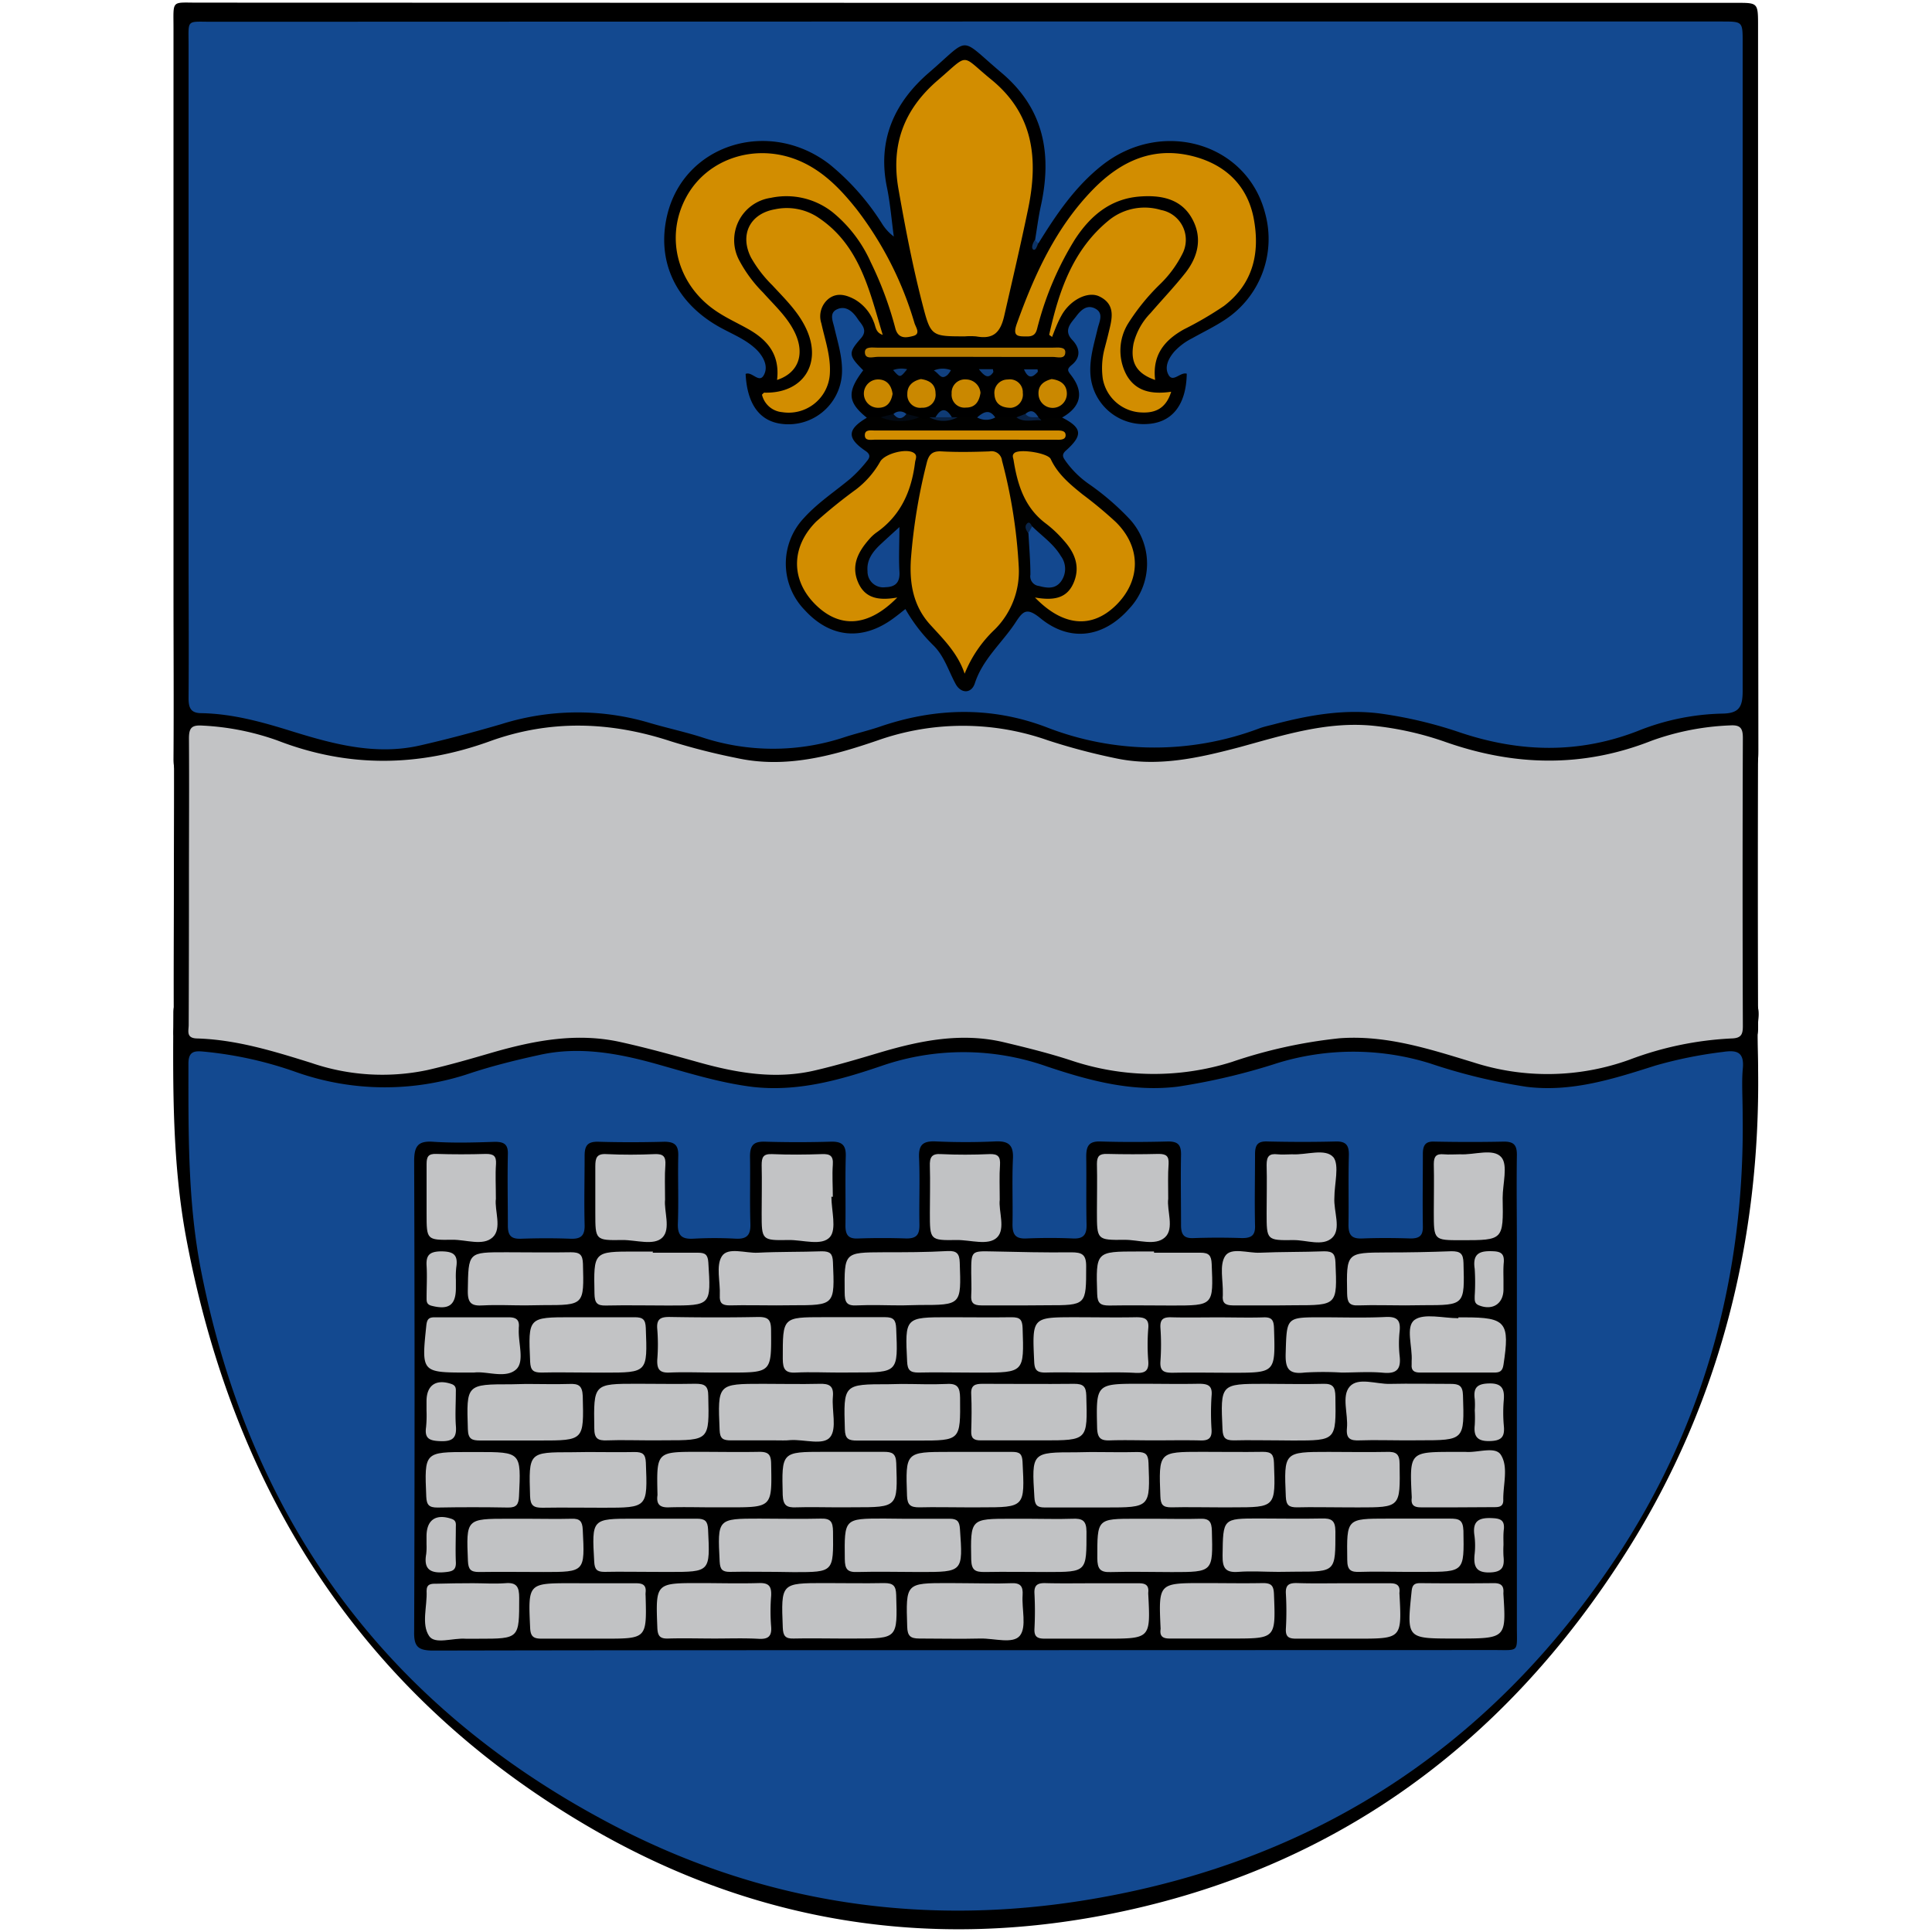 <svg id="Layer_1" data-name="Layer 1" xmlns="http://www.w3.org/2000/svg" viewBox="0 0 300 300"><defs><style>.cls-1{fill:#134990;}.cls-2{fill:#c2c3c5;}.cls-3{fill:#010100;}.cls-4{fill:#0d3466;}.cls-5{fill:#d28d00;}.cls-6{fill:#bb7e00;}.cls-7{fill:#ca8800;}.cls-8{fill:#030a14;}.cls-9{fill:#114283;}.cls-10{fill:#0f3b75;}.cls-11{fill:#11407f;}.cls-12{fill:#114182;}.cls-13{fill:#103e7b;}.cls-14{fill:#092243;}.cls-15{fill:#092143;}.cls-16{fill:#124488;}.cls-17{fill:#13488f;}.cls-18{fill:#13478e;}.cls-19{fill:#0a254a;}.cls-20{fill:#c1c2c4;}.cls-21{fill:#c2c3c4;}.cls-22{fill:#c0c1c3;}.cls-23{fill:#c0c0c2;}</style></defs><path d="M149.93.44H269.68c3.31,0,3.31,0,3.31,3.62q0,56.28.05,112.56c0,2.79-.52,3.95-3.29,4a35.1,35.1,0,0,0-13.4,3c-9.32,3.94-18.54,3.68-27.9.28a63.07,63.07,0,0,0-12.85-3.39c-5.76-.8-11.33.31-16.86,1.9-.73.21-1.49.39-2.2.67a43.18,43.18,0,0,1-33.84-.22c-8.73-3.62-17.62-3.31-26.45,0-1.77.66-3.6,1.11-5.37,1.75a33,33,0,0,1-22.77,0c-2.75-1-5.58-1.61-8.34-2.52a36.78,36.78,0,0,0-23.32.28c-4.23,1.36-8.5,2.61-12.8,3.69-7,1.76-13.63-.17-20.25-2.42C38.7,122,34,120.56,29,120.46c-1.74,0-2.07-1-2.06-2.65.06-8.56,0-17.13,0-25.7q0-43.84,0-87.7c0-4.48-.4-4,3.74-4Q90.32.43,149.93.44Z"/><path d="M273,166.08c.34,26.4-5.91,51.78-20.26,74.58-19.57,31.1-46.83,50.18-81.54,56.77-27.39,5.19-53.72,1-78.28-12.9-35-19.88-56.23-50.91-64-92.25-2.16-11.56-2.08-23.28-2-35,0-2,.93-2.15,2.38-2a57.94,57.94,0,0,1,14.63,3.44,39.82,39.82,0,0,0,27.74.12,109.2,109.2,0,0,1,10.83-3c6.14-1.44,12.14-.33,18.09,1.42,5.15,1.5,10.24,3.3,15.58,3.95,7.14.87,13.87-1.14,20.45-3.52a37.58,37.58,0,0,1,26.21.1c6.7,2.38,13.53,4.32,20.73,3.38a94.34,94.34,0,0,0,15.83-4,38.75,38.75,0,0,1,24.07.08,86.6,86.6,0,0,0,15.32,3.94c7.15.95,13.79-1.34,20.43-3.57a65.83,65.83,0,0,1,10.72-2.3c2.17-.34,3.39.06,3.12,2.84C272.81,160.47,273,162.83,273,166.08Z"/><path d="M27,136.65c0-7.56.05-15.12,0-22.68,0-1.71.45-2.16,2.15-2A41.12,41.12,0,0,1,41,114.31c11.22,4.35,22.37,4.17,33.57.12,9.57-3.47,19.1-3.15,28.68,0a101,101,0,0,0,10.34,2.63c7.8,1.74,15.22-.3,22.45-2.78a40.46,40.46,0,0,1,26.93,0,98.44,98.44,0,0,0,10.57,2.8c6.76,1.48,13.31,0,19.82-1.74,6.86-1.87,13.67-4.1,21-3.39a49,49,0,0,1,11.64,2.6c10.91,3.81,21.7,4.11,32.57-.21A41.5,41.5,0,0,1,271,111.93c1.62-.11,2,.42,2,2q-.08,22.8,0,45.61c0,1.33-.23,2-1.77,2a52.3,52.3,0,0,0-16.13,3.33,38,38,0,0,1-24.71.41c-6.89-2.08-13.78-4.35-21.17-3.81-5.89.44-11.53,2-17.1,3.76a41,41,0,0,1-25.51-.27c-3.54-1.15-7.16-2.09-10.8-2.91-6.58-1.49-13-.22-19.31,1.64-3.41,1-6.82,2-10.28,2.85-6.22,1.49-12.3.47-18.34-1.21-4.16-1.16-8.33-2.32-12.54-3.26-6.83-1.51-13.5-.28-20.09,1.6-3.5,1-7,2-10.55,2.85a34.85,34.85,0,0,1-18.33-1.15c-5.91-1.84-11.84-3.68-18.1-3.87-1.73-.05-1.28-1.23-1.28-2.14C26.94,151.77,27,144.21,27,136.65Z"/><path d="M134.25,63.15c-3-2.43-3.12-4.1-.53-7.49-2.35-2.36-2.41-2.74-.33-5.14,1.14-1.33,0-2.22-.55-3.11-.72-1.07-1.79-2.1-3.18-1.53s-.76,1.86-.52,2.91c.56,2.4,1.33,4.74,1.22,7.25a8.49,8.49,0,0,1-9.94,8.05c-3.3-.58-5.15-3.31-5.33-7.85,1-.44,2.13,1.55,2.87.2s0-2.82-1-3.92c-1.7-1.73-4-2.57-6-3.73-6.92-3.89-10-10.47-8.23-17.73,2.7-11.21,16.14-15.38,25.7-8a38.84,38.84,0,0,1,8.24,9.29,7.56,7.56,0,0,0,1.94,2.14c-.36-2.6-.57-5.24-1.1-7.81-1.53-7.47,1.19-13.42,6.68-18.15,6.66-5.75,4.62-5.74,11.44,0s8.06,13,6.24,21.22c-.38,1.74-.6,3.51-.89,5.27-.13.49-.1.81.54.53,2.82-4.56,5.8-9,10.08-12.34,9.48-7.48,22.94-3.53,25.8,7.61a15.26,15.26,0,0,1-6.42,16.89c-1.62,1.07-3.39,1.92-5.08,2.88A10,10,0,0,0,183,52.69c-.93,1.09-1.63,2.48-.92,3.72s1.86-.52,2.88-.2c-.09,5-2.4,7.86-6.51,8a8.46,8.46,0,0,1-8.72-7.56c-.26-2.59.53-5,1.1-7.51.26-1.11,1-2.46-.33-3.21s-2.33.24-3,1.21-2.12,2.18-.63,3.73c1.27,1.31,1.38,2.78-.06,4-.86.71-.66.94-.08,1.7,2.06,2.67,1.52,4.93-1.44,6.62-.78,1.17-2,1.08-3.13,1a2.85,2.85,0,0,1-.92-.38,1.69,1.69,0,0,0-1.77-.19,10.84,10.84,0,0,1-1.67.54,9.78,9.78,0,0,1-2.59-.07c-1.18-.64-2.37-1-3.59-.09a7.27,7.27,0,0,1-2.63.15,10.44,10.44,0,0,1-1.06-.29c-.8-.42-1.59-1-2.46-.15a9.66,9.66,0,0,1-1,.34,4.11,4.11,0,0,1-2.09.06,10.1,10.1,0,0,1-1.94-.59,2.67,2.67,0,0,0-2,.14,8.84,8.84,0,0,1-2.28.49A2.45,2.45,0,0,1,134.25,63.15Z"/><path d="M154.63,63.14l3.36,0c1.29.37,2.74-.62,3.95.47,1-.71,2.21-.09,3.27-.46,3.18,1.63,3.36,2.8.61,5.25-.82.72-.33,1.2,0,1.71a15.3,15.3,0,0,0,3.62,3.56,41.47,41.47,0,0,1,6.37,5.46,10.4,10.4,0,0,1,0,14.33c-4,4.54-9.33,5.31-14,1.49-2.26-1.85-2.81-1.11-4.12.84-2.12,3.14-5.06,5.68-6.32,9.46-.56,1.67-2.22,1.64-3.07.06-1.12-2.09-1.79-4.41-3.55-6.13a26,26,0,0,1-4.39-5.71c-.68.54-1.27,1-1.88,1.46-4.91,3.63-10,3.14-14.1-1.34A10.54,10.54,0,0,1,124.27,79c2.18-2.42,4.9-4.18,7.37-6.25A21.39,21.39,0,0,0,134.25,70c.44-.53.63-1-.25-1.61-3-2-2.88-3.41.25-5.25l2.25,0c2,.08,4.07.08,6.1,0a1.75,1.75,0,0,0,1.59,0c1.49,0,3,0,4.48,0h3.1A9.15,9.15,0,0,1,154.63,63.14Z"/><path d="M161.43,35.54c-.15.44-.39,1.23-.77,1s-.1-1,.23-1.52Z"/><path d="M149.76,258.35q-42,0-84.08,0c-2.44,0-3.13-.59-3.12-3.08q.15-37.2,0-74.4c0-2.47.67-3.25,3.13-3.09,3.21.21,6.45.11,9.67,0,1.55,0,2.1.49,2.07,2-.09,3.74,0,7.48-.05,11.21,0,1.53.47,2.14,2,2.09,2.63-.09,5.27-.1,7.9,0,1.64.06,2.26-.5,2.22-2.18-.1-3.65,0-7.31-.06-11,0-1.65.5-2.26,2.18-2.22,3.48.1,7,.09,10.45,0,1.67,0,2.24.58,2.21,2.23-.09,3.56.07,7.14-.07,10.7-.07,2,.64,2.54,2.51,2.42a58.48,58.48,0,0,1,6.62,0c1.75.09,2.41-.51,2.35-2.31-.11-3.57,0-7.14-.06-10.7,0-1.79.59-2.4,2.36-2.35,3.48.1,7,.1,10.45,0,1.75,0,2.42.53,2.36,2.33-.1,3.65,0,7.31-.05,11,0,1.55.52,2.12,2.06,2.06q3.83-.12,7.65,0c1.58,0,2.06-.61,2-2.11-.07-3.57.09-7.14-.07-10.7-.09-2.09.69-2.64,2.65-2.55,3.14.13,6.29.13,9.42,0,2.06-.1,2.9.5,2.8,2.69-.16,3.47,0,7-.07,10.44,0,1.64.49,2.3,2.18,2.23,2.46-.11,4.93-.11,7.39,0,1.72.08,2.2-.64,2.16-2.25-.08-3.56,0-7.13-.05-10.7,0-1.69.4-2.47,2.27-2.41,3.56.12,7.13.09,10.7,0,1.56,0,2.07.54,2,2.07-.08,3.74,0,7.48-.05,11.21,0,1.55.51,2.12,2.06,2.06,2.54-.08,5.1-.08,7.64,0,1.54,0,2.09-.5,2.06-2.06-.09-3.73,0-7.47-.06-11.21,0-1.51.44-2.12,2-2.08,3.57.08,7.14.1,10.7,0,1.73,0,2.16.64,2.12,2.25-.09,3.65,0,7.3-.06,11-.05,1.7.58,2.23,2.22,2.16,2.54-.11,5.09-.08,7.64,0,1.42,0,2-.48,1.93-1.92-.07-3.82,0-7.64,0-11.46,0-1.41.43-2,1.89-2,3.65.07,7.31.08,11,0,1.58,0,2,.58,2,2.09-.07,4.85,0,9.69,0,14.53q0,30.06,0,60.13c0,4.17.45,3.73-3.61,3.73Q191.55,258.37,149.76,258.35Z"/><path d="M149.86,50.29c-5.44,0-5.44,0-6.82-5.37C141.51,39,140.38,33,139.31,27c-1.26-7.09.92-12.7,6.22-17.26,5.08-4.38,3.53-4.13,8.46-.13,6.75,5.49,7.48,12.63,5.84,20.54-1.17,5.65-2.48,11.26-3.77,16.88-.62,2.7-1.75,3.75-4.42,3.28A9.61,9.61,0,0,0,149.86,50.29Z"/><path d="M180,57.21c-3-1-4-2.83-3.41-5.79a10.59,10.59,0,0,1,2.69-4.82c1.83-2.12,3.78-4.15,5.5-6.34,2.1-2.68,2.75-5.71,1-8.78s-5-3.57-8.24-3.31c-4.61.36-7.78,3.08-10.23,6.76a50,50,0,0,0-5.82,13.47c-.25.82-.23,1.87-1.61,1.92-1.58,0-2.54.08-1.77-2.07,2.8-7.81,6.19-15.24,12.08-21.27,4.44-4.54,9.66-6.9,16.07-5.16,5,1.36,8.35,4.65,9.34,9.74,1,5.38,0,10.29-4.68,13.89a54.64,54.64,0,0,1-6.36,3.71C181.48,50.88,179.47,53.2,180,57.21Z"/><path d="M120.08,57.22c.5-4.14-1.65-6.46-4.74-8.19-1.48-.83-3-1.56-4.46-2.46-6.5-4-8.69-11.88-5.17-18.37,3.37-6.24,11.27-8.7,18.13-5.63,3.68,1.64,6.37,4.45,8.82,7.54a54.57,54.57,0,0,1,9.14,18c.22.69,1,1.72-.21,2-1,.26-2.34.56-2.81-1.2a55,55,0,0,0-3.91-10.47,21.24,21.24,0,0,0-5.94-7.85,11.75,11.75,0,0,0-9.83-2.32,6.77,6.77,0,0,0-5,9.92,21.37,21.37,0,0,0,3.79,5.08c1.82,2,3.85,3.87,5,6.37C124.51,53.08,123.46,56.08,120.08,57.22Z"/><path d="M182.49,59.06c-.88,2.89-2.81,3.46-5.06,3.26A6.5,6.5,0,0,1,171.69,57a12.25,12.25,0,0,1,.23-4.55c.23-.9.48-1.8.69-2.71.53-2.17,1.21-4.46-1.44-5.76-1.85-.92-4.71.58-6,3.07-.57,1.05-1,2.19-1.46,3.35-.34-.26-.46-.32-.45-.35,1.52-6.94,3.76-13.56,9.55-18.21A9,9,0,0,1,181,30.29a4.81,4.81,0,0,1,3.38,6.93,18.18,18.18,0,0,1-3.61,4.89,33.48,33.48,0,0,0-5,6.1,8.09,8.09,0,0,0-.25,8.25C176.93,59,179.43,59.51,182.49,59.06Z"/><path d="M136.82,50.06c-1.16-.39-1.1-1.32-1.42-2.06a7,7,0,0,0-3.08-3.6c-1.33-.7-2.76-1.1-4.08-.09a3.56,3.56,0,0,0-1.17,3.9c.61,2.72,1.57,5.38,1.33,8.24a6.52,6.52,0,0,1-7.51,5.8,3.6,3.6,0,0,1-3.2-2.77c.16-.14.27-.32.38-.32,6.15.17,9.25-4.6,6.59-10.22-1.26-2.64-3.36-4.67-5.31-6.78a19.66,19.66,0,0,1-3.4-4.42c-1.82-3.6-.18-6.94,3.79-7.63a9,9,0,0,1,6.63,1.15C133.18,35.7,134.72,43.07,136.82,50.06Z"/><path d="M150,53.54c-4.66,0-9.31,0-14,0-.73,0-2,.48-2-.75,0-.92,1.18-.71,1.89-.72h27.94c.73,0,1.92-.18,1.91.71,0,1.23-1.3.75-2,.76C159.15,53.56,154.58,53.54,150,53.54Z"/><path d="M163.55,57.05c1.43.18,2.38.88,2.42,2.25a2.25,2.25,0,0,1-4.49.15C161.4,58,162.37,57.38,163.55,57.05Z"/><path d="M152.29,59.27c-.21,1.44-.88,2.34-2.31,2.33a2.05,2.05,0,0,1-2.25-2.22A2.1,2.1,0,0,1,150,57.12,2.3,2.3,0,0,1,152.29,59.27Z"/><path d="M138.38,59.4c-.23,1.29-.85,2.23-2.31,2.2a2.24,2.24,0,0,1,0-4.48C137.46,57.12,138.19,58,138.38,59.4Z"/><path d="M157.18,61.62c-1.72,0-2.55-.79-2.64-2.13a2.11,2.11,0,0,1,2.13-2.37A2.06,2.06,0,0,1,159,59.26,2.13,2.13,0,0,1,157.18,61.62Z"/><path d="M142.89,57.06c1.35.19,2.3.8,2.32,2.24a2,2,0,0,1-2.15,2.3,2.08,2.08,0,0,1-2.32-2.16C140.68,58.07,141.62,57.34,142.89,57.06Z"/><path d="M142.6,63.1a7.87,7.87,0,0,1-6.1,0l2-.51a4.45,4.45,0,0,0,2,0Z"/><path d="M154.63,63.14a2.94,2.94,0,0,1-2.86,0C152.73,62.24,153.7,61.72,154.63,63.14Z"/><path d="M138.46,55.63a4.05,4.05,0,0,1,2.22-.14C139.56,56.88,139.56,56.88,138.46,55.63Z"/><path d="M144.91,55.69a3.75,3.75,0,0,1,2.72,0,3.61,3.61,0,0,1-.55.76C146,57.28,145.78,56.13,144.91,55.69Z"/><path d="M159.12,55.51h2.16c0,.18.09.37,0,.44C160.59,56.77,159.88,57.12,159.12,55.51Z"/><path d="M152.08,55.49h2.22c0,.21.12.39.06.48C153.57,57.09,152.92,56.64,152.08,55.49Z"/><path d="M145.18,63.1q1.27-2.22,2.57,0A2.93,2.93,0,0,1,145.18,63.1Z"/><path d="M145.18,63.1h2.57l.92,0a4.66,4.66,0,0,1-4.48,0Z"/><path d="M161.94,63.59c-1.32-.14-2.73.43-4-.47l1.42-.55c.65.34,1.5-.13,2.07.53Z"/><path d="M140.55,62.59c-.68.87-1.35.86-2,0A1.47,1.47,0,0,1,140.55,62.59Z"/><path d="M161.47,63.1c-.72-.06-1.52.2-2.07-.53C160.34,61.76,161,62.23,161.47,63.1Z"/><path d="M149.79,103.71c-1.1-3.24-3.35-5.45-5.45-7.75-2.72-3-3.31-6.61-3.08-10.44a90.14,90.14,0,0,1,2.49-15c.31-1.31.79-2,2.35-1.95,2.54.15,5.09.09,7.64,0a1.66,1.66,0,0,1,2,1.46,82.86,82.86,0,0,1,2.66,16.79,13,13,0,0,1-3.79,9.92A19.74,19.74,0,0,0,149.79,103.71Z"/><path d="M160.92,91.64c2.8.48,5,.26,6.16-2.32s.18-4.79-1.57-6.72A19,19,0,0,0,162.75,80c-3.41-2.52-4.54-6.16-5.17-10.07-.07-.39-.3-.79.13-1.15.83-.7,5.29,0,5.74.95,1.12,2.4,3.05,4,5.05,5.61a64.93,64.93,0,0,1,5.26,4.38c4.06,4,4,9.35,0,13.22C169.89,96.58,165.38,96.25,160.92,91.64Z"/><path d="M139.12,91.64c-4.53,4.62-9,4.93-12.84,1.24-4-3.88-4.07-9.22,0-13.22,1.93-1.88,4.14-3.48,6.26-5.17a14.38,14.38,0,0,0,3.81-4.37c.68-1.25,4-2.16,5.26-1.46.75.42.35,1,.28,1.55-.56,4.54-2.26,8.45-6.16,11.14a6.88,6.88,0,0,0-1.1,1.06c-1.8,2-2.93,4.21-1.71,6.93C134.1,91.89,136.33,92.14,139.12,91.64Z"/><path d="M149.87,66.65c-4.76,0-9.51,0-14.27,0-.62,0-1.61.25-1.61-.7s1-.74,1.61-.74q14.27,0,28.53,0c.68,0,1.64-.09,1.64.74s-1,.72-1.64.72Z"/><path d="M160.48,80.38c1.54,1.53,3.4,2.78,4.54,4.69a3.39,3.39,0,0,1,0,4c-.91,1.19-2.16,1-3.45.68A1.53,1.53,0,0,1,160.18,88c0-2.18-.19-4.36-.31-6.54C159.64,80.88,159.56,80.35,160.48,80.38Z"/><path d="M139.45,80.49c0,2.6-.12,4.79,0,7,.13,1.75-.57,2.52-2.21,2.57a2.49,2.49,0,0,1-2.84-2.53c-.17-1.78.8-3,2-4.19C137.37,82.38,138.35,81.5,139.45,80.49Z"/><path d="M160.48,80.38l-.61,1.1c-.32-.47-.66-1-.25-1.5S160.27,80,160.48,80.38Z"/><path d="M219.5,225.12c-2.37,0-4.74-.08-7.1,0-1.48.07-2.21-.25-2-1.92.23-2.25-.89-5.14.45-6.61s4.16-.37,6.33-.41c3.21-.07,6.43,0,9.64,0,1.34,0,1.91.27,2,1.79.22,7.16.27,7.16-7,7.16Z"/><path d="M159.94,225.12c-2.54,0-5.08,0-7.62,0-1.08,0-1.53-.34-1.49-1.46.06-1.94.09-3.9,0-5.84-.08-1.45.62-1.67,1.83-1.66,4.83,0,9.66.06,14.49,0,1.41,0,1.86.42,1.9,1.88.21,7.08.25,7.08-6.81,7.08Z"/><path d="M139.81,216.19c2.37,0,4.75.11,7.12,0,1.75-.1,2.11.58,2.12,2.19.06,6.78.11,6.78-6.63,6.78-3.22,0-6.45-.05-9.67,0-1.35,0-1.9-.23-1.95-1.77-.2-7.18-.26-7.18,7-7.18Z"/><path d="M149.75,235.73c-2.38,0-4.76-.06-7.13,0-1.38.05-1.9-.35-2-1.84-.24-6.95-.29-6.95,6.74-6.95,3.31,0,6.62,0,9.92,0,1.19,0,1.57.33,1.63,1.57.37,7.22.41,7.22-6.67,7.22Z"/><path d="M90.17,227c2.45,0,4.9,0,7.35,0,1.26,0,1.73.31,1.78,1.69.28,7.1.32,7.1-6.76,7.1-3.21,0-6.42,0-9.63,0-1.38,0-1.89-.33-1.94-1.83-.21-7-.26-7,6.66-7Z"/><path d="M179.74,225.12c-2.29,0-4.58-.07-6.87,0-1.45.07-2.07-.25-2.11-1.91-.16-7-.22-7,6.9-7,3.05,0,6.11.05,9.15,0,1.46,0,2.22.27,2.09,2a43.09,43.09,0,0,0,0,5.33c.08,1.38-.5,1.74-1.78,1.7C184.65,225.07,182.19,225.12,179.74,225.12Z"/><path d="M209.56,235.73c-2.37,0-4.75-.06-7.13,0-1.29,0-1.73-.33-1.79-1.69-.3-7.1-.34-7.1,6.81-7.1,3.06,0,6.12.07,9.17,0,1.49,0,2,.31,2.07,1.95.1,6.85.16,6.85-6.58,6.85Z"/><path d="M189.88,235.73c-2.46,0-4.92-.07-7.38,0-1.35.05-1.68-.45-1.72-1.75-.27-7-.3-7,6.58-7,3.22,0,6.45.06,9.67,0,1.34,0,1.69.42,1.74,1.74.25,7,.29,7-6.6,7Z"/><path d="M169.79,227c2.46,0,4.91.06,7.36,0,1.32,0,1.7.4,1.75,1.72.27,7.07.31,7.07-6.8,7.07-3.22,0-6.43,0-9.64,0-1.22,0-1.56-.41-1.63-1.61-.44-7.18-.47-7.18,6.68-7.18Z"/><path d="M80.35,216.19c2.28,0,4.57.07,6.85,0,1.45,0,2.07.27,2.11,1.93.18,7,.24,7-6.84,7-3.13,0-6.27-.05-9.39,0-1.34,0-1.91-.23-2-1.77-.23-7.18-.28-7.18,6.95-7.18Z"/><path d="M100,225.12c-2.29,0-4.57-.08-6.85,0-1.47.06-2-.27-2.07-1.92-.09-7-.16-7,6.84-7,3,0,6.09.06,9.13,0,1.48,0,2,.32,2.09,1.94.15,7,.21,7-6.86,7Z"/><path d="M119.91,225.12c-2.37,0-4.75-.06-7.12,0-1.26,0-1.74-.26-1.8-1.66-.3-7.29-.35-7.29,6.86-7.29,3,0,5.94.07,8.9,0,1.58,0,2.35.28,2.18,2.08-.2,2.17.66,5-.43,6.39s-4.12.34-6.3.48C121.44,225.16,120.68,225.12,119.91,225.12Z"/><path d="M110.13,235.73c-2.38,0-4.76-.08-7.13,0-1.48.07-2-.49-1.84-1.9a1,1,0,0,0,0-.25C101,227,101,227,107.65,227c3.23,0,6.45.07,9.67,0,1.47-.05,1.82.48,1.85,1.89.14,6.9.18,6.9-6.75,6.9Z"/><path d="M129.7,235.73c-2.21,0-4.41-.07-6.62,0-1.46.07-2.06-.29-2.1-1.94-.17-6.85-.23-6.85,6.58-6.85,3.14,0,6.28,0,9.41,0,1.33,0,1.93.25,2,1.8.24,7,.29,7-6.7,7Z"/><path d="M199.52,225.12c-2.37,0-4.74-.06-7.11,0-1.33.05-1.71-.41-1.77-1.73-.33-7.22-.36-7.22,6.71-7.22,3.05,0,6.1.08,9.15,0,1.6-.06,2,.5,2,2,.1,6.94.14,6.94-6.68,6.94Z"/><path d="M90.4,247.74c2.46,0,4.93,0,7.39,0,1.08,0,1.6.34,1.47,1.46a4.34,4.34,0,0,0,0,.51c.18,6.8.18,6.8-6.55,6.8-3.31,0-6.62,0-9.93,0-1.28,0-1.74-.35-1.8-1.72-.32-7.06-.37-7.06,6.62-7.06Z"/><path d="M219.55,245.94c-2.37,0-4.75-.07-7.13,0-1.46.06-2.06-.24-2.08-1.92-.08-6.52-.15-6.52,6.36-6.52,3.31,0,6.62.06,9.93,0,1.43,0,2.08.21,2.11,1.9.11,6.53.18,6.53-6.39,6.53Z"/><path d="M90.16,214.38c-2.46,0-4.93-.06-7.39,0-1.29,0-1.73-.34-1.79-1.71-.31-7.05-.35-7.05,6.62-7.05,3.31,0,6.63.05,9.94,0,1.29,0,1.71.34,1.76,1.7.26,7.06.3,7.06-6.59,7.06Z"/><path d="M150,247.74c2.37,0,4.75.09,7.12,0,1.49-.07,1.92.48,1.83,1.89-.14,2.19.67,5-.42,6.4s-4.1.42-6.27.48c-3.22.08-6.45,0-9.67,0-1.42,0-1.87-.42-1.91-1.87-.22-6.91-.27-6.91,6.52-6.91Z"/><path d="M150.11,214.38c-2.55,0-5.09-.06-7.63,0-1.3,0-1.74-.36-1.8-1.72-.34-7-.38-7,6.63-7,3.31,0,6.62.05,9.93,0,1.32,0,1.68.39,1.72,1.71.24,7.06.28,7.06-6.81,7.06Z"/><path d="M140,237.53c2.46,0,4.92.05,7.37,0,1.23,0,1.56.44,1.64,1.61.48,6.82.51,6.82-6.34,6.82-3.3,0-6.61-.08-9.91,0-1.6.05-2-.49-2-2-.07-6.43-.13-6.43,6.17-6.43Z"/><path d="M159.7,237.53c2.37,0,4.75.08,7.11,0,1.56-.07,2.23.27,2.24,2.05,0,6.39.13,6.39-6.25,6.39-3.31,0-6.61-.06-9.91,0-1.45,0-2.07-.26-2.09-1.93-.11-6.51-.18-6.51,6.37-6.51Z"/><path d="M179.93,237.53c2.37,0,4.75.08,7.11,0,1.48-.06,1.83.51,1.86,1.91.18,6.53.23,6.53-6.35,6.53-3.22,0-6.44-.09-9.65,0-1.72.07-2.12-.55-2.13-2.18,0-6.27-.1-6.27,6.11-6.27Z"/><path d="M179.78,195.4c2.46,0,4.91,0,7.37,0,1.33,0,1.7.46,1.75,1.77.29,6.6.32,6.6-6.28,6.6-3.31,0-6.62-.06-9.92,0-1.4,0-1.89-.34-1.93-1.82-.2-6.73-.25-6.73,6.46-6.73h2.55Z"/><path d="M189.94,205.64c2.38,0,4.76.07,7.13,0,1.38-.06,1.65.47,1.69,1.76.22,7,.26,7-6.62,7-3.14,0-6.28-.06-9.42,0-1.35,0-2.05-.22-1.94-1.78a38.07,38.07,0,0,0,0-5.34c-.09-1.42.53-1.7,1.78-1.66C185,205.69,187.48,205.64,189.94,205.64Z"/><path d="M209.81,247.74c2.45,0,4.91,0,7.36,0,1.08,0,1.58.36,1.47,1.46a1,1,0,0,0,0,.25c.38,7.06.38,7.06-6.73,7.06-3.22,0-6.43,0-9.64,0-1.18,0-1.68-.29-1.61-1.56a51.93,51.93,0,0,0,0-5.58c-.08-1.42.55-1.7,1.8-1.66C204.91,247.8,207.36,247.74,209.81,247.74Z"/><path d="M80.39,237.53c2.37,0,4.75.06,7.13,0,1.31,0,1.72.4,1.78,1.73.33,6.7.37,6.7-6.23,6.7-3.39,0-6.79-.05-10.18,0-1.34,0-1.7-.42-1.76-1.73-.28-6.7-.32-6.7,6.45-6.7Z"/><path d="M100.14,245.94c-2.46,0-4.92-.05-7.38,0-1.21,0-1.56-.38-1.63-1.6-.39-6.83-.42-6.83,6.31-6.83,3.31,0,6.63.05,9.93,0,1.32,0,1.72.39,1.79,1.72.32,6.71.36,6.71-6.22,6.71Z"/><path d="M209.46,214.38a47.54,47.54,0,0,0-5.85,0c-2.6.33-3.06-.73-3-3.09.17-5.69.05-5.69,5.65-5.69,3.4,0,6.8.11,10.19,0,1.86-.08,2.38.56,2.2,2.3a16.83,16.83,0,0,0,0,3.82c.24,2-.37,2.91-2.58,2.71S211.67,214.38,209.46,214.38Z"/><path d="M120,245.94c-2.45,0-4.91-.05-7.37,0-1.23,0-1.53-.43-1.59-1.62-.36-6.81-.39-6.81,6.29-6.81,3.22,0,6.45.09,9.66,0,1.6-.06,2,.49,2,2,.08,6.43.13,6.43-6.18,6.43Z"/><path d="M110.24,256.5c-2.46,0-4.92-.07-7.38,0-1.35.05-1.68-.44-1.73-1.75-.26-7-.3-7,6.65-7,3.13,0,6.28.09,9.41,0,1.61-.06,2.08.51,2,2a30,30,0,0,0,0,4.83c.15,1.66-.56,2-2,1.95C114.83,256.42,112.53,256.5,110.24,256.5Z"/><path d="M110.24,214.38c-2.37,0-4.75-.1-7.12,0-1.62.09-2.08-.53-2-2a30,30,0,0,0,0-4.83c-.15-1.68.6-1.95,2.06-1.93,4.67.08,9.34.09,14,0,1.59,0,2,.49,2,2,.07,6.76.12,6.76-6.64,6.76Z"/><path d="M170,247.74c2.45,0,4.91,0,7.36,0,1.09,0,1.59.36,1.47,1.46a2.09,2.09,0,0,0,0,.25c.37,7.06.37,7.06-6.74,7.06-3.22,0-6.44,0-9.65,0-1.17,0-1.69-.3-1.63-1.56a54.86,54.86,0,0,0,0-5.59c-.08-1.43.59-1.68,1.83-1.65C165.12,247.79,167.57,247.74,170,247.74Z"/><path d="M189.64,256.5c-2.47,0-4.93,0-7.39,0-1.09,0-1.58-.35-1.44-1.45a2.25,2.25,0,0,0,0-.26c-.32-7.06-.32-7.06,6.8-7.06,3.14,0,6.28.06,9.42,0,1.35,0,1.68.44,1.73,1.74.28,7,.32,7-6.58,7Z"/><path d="M169.71,214.38c-2.37,0-4.74-.06-7.1,0-1.31,0-1.72-.36-1.78-1.7-.32-7.06-.36-7.06,6.52-7.06,3.22,0,6.44.06,9.65,0,1.39,0,2,.31,1.89,1.81a33,33,0,0,0,0,5.07c.15,1.69-.61,2-2.07,1.91C174.46,214.3,172.08,214.38,169.71,214.38Z"/><path d="M130,214.38c-2.29,0-4.59-.11-6.87,0-1.75.12-2.1-.56-2.12-2.18,0-6.59-.1-6.59,6.54-6.59,3.22,0,6.45.05,9.67,0,1.33,0,1.7.45,1.75,1.76.3,7,.34,7-6.68,7Z"/><path d="M128.68,186.54c0,2.19.86,5.13-.22,6.38-1.28,1.48-4.3.43-6.56.47-4.25.08-4.25,0-4.25-4.21,0-2.54,0-5.09,0-7.63,0-1.26.23-1.82,1.65-1.76,2.62.11,5.25.09,7.88,0,1.28,0,1.84.26,1.74,1.67-.12,1.68,0,3.38,0,5.08Z"/><path d="M130.12,256.5c-2.47,0-4.93-.07-7.39,0-1.33.05-1.69-.42-1.74-1.74-.28-7-.32-7,6.64-7,3.14,0,6.28.06,9.42,0,1.44,0,1.85.44,1.89,1.88.21,6.9.26,6.9-6.53,6.9Z"/><path d="M155.34,187c-.21,1.78,1,4.61-.43,6s-4.19.37-6.38.41c-4.25.06-4.25,0-4.25-4.31,0-2.46.07-4.92,0-7.38,0-1.37.26-2,1.8-1.92,2.54.12,5.09.11,7.63,0,1.39-.06,1.75.44,1.68,1.74C155.27,183.22,155.34,184.93,155.34,187Z"/><path d="M182,186.85c-.25,1.84,1,4.73-.52,6.17s-4.2.35-6.39.38c-4.37,0-4.37,0-4.37-4.4,0-2.54,0-5.08,0-7.62,0-1.24.41-1.61,1.61-1.58q4.06.1,8.13,0c1.2,0,1.66.33,1.59,1.56C182,183.05,182,184.75,182,186.85Z"/><path d="M199.46,245.94c-2.11,0-4.25-.15-6.34,0s-2.51-.68-2.49-2.59c.08-5.86,0-5.86,5.77-5.86,3.3,0,6.6.07,9.9,0,1.57-.05,2.19.3,2.2,2.06,0,6.38.1,6.38-6.24,6.38Z"/><path d="M102.34,187c-.19,1.79,1,4.62-.41,6s-4.19.38-6.37.42c-4.26.06-4.26,0-4.26-4.29,0-2.46,0-4.92,0-7.38,0-1.34.22-2,1.78-1.94,2.54.12,5.09.11,7.63,0,1.38-.06,1.77.41,1.69,1.73C102.26,183.21,102.34,184.91,102.34,187Z"/><path d="M219.54,203.74c-2.46,0-4.92-.08-7.37,0-1.49.07-1.79-.49-1.81-1.88-.12-6.5-.16-6.48,6.31-6.51,3.39,0,6.77-.06,10.16-.19,1.41-.06,1.86.37,1.9,1.84.18,6.71.23,6.7-6.39,6.7Z"/><path d="M159.79,203.74c-2.46,0-4.92-.05-7.38,0-1.22,0-1.66-.41-1.58-1.62s0-2.37,0-3.56c0-3.47,0-3.45,3.38-3.37,4.15.09,8.31.19,12.46.15,1.66,0,2.38.3,2.37,2.2,0,6.17.06,6.17-6.2,6.17Z"/><path d="M139.85,203.74c-2.37,0-4.74-.11-7.1,0-1.65.11-1.92-.53-1.94-2-.05-6.36-.1-6.34,6.19-6.37,3.38,0,6.76,0,10.14-.19,1.44-.06,1.86.42,1.91,1.85.22,6.7.27,6.69-6.41,6.69Z"/><path d="M119.93,203.74c-2.45,0-4.9-.05-7.35,0-1.23,0-1.63-.4-1.57-1.6.1-2.1-.64-4.68.33-6.19s3.73-.46,5.7-.56c3.37-.17,6.76-.1,10.13-.22,1.32,0,1.71.38,1.76,1.71.29,6.84.33,6.83-6.46,6.83Z"/><path d="M100.38,195.4c2.37,0,4.74,0,7.11,0,1.14,0,1.59.28,1.67,1.54.42,6.83.46,6.82-6.28,6.82-3.3,0-6.61-.07-9.91,0-1.47,0-1.82-.46-1.84-1.87-.14-6.69-.18-6.69,6.46-6.69h2.79Z"/><path d="M199.64,203.74c-2.46,0-4.92-.05-7.38,0-1.23,0-1.73-.42-1.58-1.62,0-.08,0-.17,0-.25.06-2-.58-4.5.37-6s3.61-.44,5.52-.53c3.38-.16,6.78-.09,10.17-.22,1.34,0,1.69.44,1.74,1.74.29,6.81.33,6.81-6.55,6.81Z"/><path d="M80.18,203.74c-2.2,0-4.42-.11-6.61,0-1.8.12-2.49-.27-2.46-2.3.09-6.18,0-6.16,6.11-6.09,3.39.05,6.79.07,10.18,0,1.4,0,1.87.35,1.91,1.83.18,6.54.23,6.53-6.33,6.53Z"/><path d="M75.52,186.85c-.25,1.84,1,4.72-.51,6.16s-4.2.36-6.38.39c-4.06.06-4.06,0-4.06-4.16,0-2.62.06-5.24,0-7.86,0-1.19.31-1.63,1.55-1.59,2.62.09,5.25.09,7.86,0,1.22,0,1.65.36,1.58,1.57C75.46,183.06,75.52,184.75,75.52,186.85Z"/><path d="M235,186.71c.13,6.7.13,6.7-6.56,6.7-4.34,0-4.34,0-4.34-4.43,0-2.54.06-5.09,0-7.63,0-1.24.4-1.66,1.6-1.54.84.07,1.7,0,2.54,0,2.26.13,5.29-1,6.57.48C235.85,181.55,235,184.51,235,186.71Z"/><path d="M208.33,186.7c-.13,2.16,1.13,4.94-.36,6.34-1.34,1.26-4.05.33-6.16.36-4.26,0-4.26,0-4.26-4.27,0-2.55.08-5.09,0-7.64-.06-1.36.4-1.84,1.72-1.69.76.09,1.53,0,2.29,0,2.26.14,5.28-1,6.57.48C209.19,181.55,208.33,184.5,208.33,186.7Z"/><path d="M72.08,227h.5c7,0,7,0,6.64,7-.06,1.28-.39,1.81-1.75,1.78-3.72-.07-7.45-.07-11.17,0-1.3,0-1.71-.37-1.77-1.71-.3-7.08-.34-7.08,6.78-7.08Z"/><path d="M227.89,235.73c-1.95,0-3.91,0-5.85,0-1.1,0-1.59-.36-1.46-1.46a1,1,0,0,0,0-.25c-.34-7.07-.34-7.07,6.77-7.07.59,0,1.19,0,1.78,0,1.91.16,4.66-.92,5.56.46,1.26,1.94.33,4.76.39,7.2,0,1.11-.81,1.1-1.6,1.1Z"/><path d="M72.1,214.38h-.91c-7.45,0-7.43,0-6.65-7.46.11-1,.42-1.3,1.37-1.29,3.89,0,7.79,0,11.68,0,1.21,0,1.73.43,1.6,1.63,0,.08,0,.16,0,.25-.12,2.18.95,5.11-.41,6.36C77.1,215.41,74.1,214.12,72.1,214.38Z"/><path d="M71.92,247.74c1.69,0,3.39.12,5.07,0,1.87-.17,2.23.61,2.23,2.32,0,6.47.07,6.47-6.43,6.47-.68,0-1.36,0-2,0-2-.15-4.86.94-5.78-.42-1.27-1.88-.29-4.74-.4-7.18-.06-1.13.67-1.16,1.5-1.15C68,247.76,70,247.74,71.92,247.74Z"/><path d="M228,205.64h1c6.55,0,7.17.79,6.14,7.5-.16,1-.6,1.25-1.49,1.24q-5.87,0-11.71,0c-1,0-1.44-.31-1.35-1.31,0-.17,0-.34,0-.51.17-2.26-1-5.46.48-6.54s4.55-.25,6.91-.25Z"/><path d="M227.73,256.5h-.51c-7.45,0-7.43,0-6.66-7.44.1-1,.36-1.34,1.34-1.33q5.86.06,11.71,0c1.09,0,1.58.41,1.49,1.49a2.26,2.26,0,0,0,0,.26C235.54,256.5,235.54,256.5,227.73,256.5Z"/><path d="M64.57,220.44v-1.52c0-2.55,1.53-3.56,4-2.72.82.28.69.85.7,1.4,0,1.69-.12,3.38,0,5.05.18,1.95-.41,2.62-2.46,2.54-1.7-.06-2.51-.39-2.25-2.22A17.79,17.79,0,0,0,64.57,220.44Z"/><path d="M69.22,199.69V201c0,2.72-1.14,3.51-3.84,2.81-.83-.21-.8-.71-.8-1.29,0-1.69.11-3.38,0-5.05s.48-2.23,2.24-2.27c2-.05,2.77.53,2.46,2.52A13.61,13.61,0,0,0,69.22,199.69Z"/><path d="M64.57,241.59v-1.27c0-2.61,1.48-3.61,4-2.78.83.28.69.85.7,1.41,0,1.78-.08,3.57,0,5.35.09,1.42-.55,1.58-1.78,1.69-2.28.21-3.34-.47-2.91-2.87A9.76,9.76,0,0,0,64.57,241.59Z"/><path d="M230.55,220.37a13.05,13.05,0,0,0,0-1.77c-.25-1.84.38-2.47,2.34-2.49s2.39.87,2.26,2.58a22.83,22.83,0,0,0,0,4.05c.19,1.85-.4,2.44-2.35,2.46s-2.44-.84-2.26-2.55A21.65,21.65,0,0,0,230.55,220.37Z"/><path d="M235.11,199.67v1.52c0,2.32-1.75,3.42-3.91,2.53-.75-.31-.63-.9-.64-1.46a32.57,32.57,0,0,0-.05-4.31c-.39-2.62,1-2.87,3.06-2.77,1.27.07,1.6.58,1.55,1.71C235.07,197.81,235.11,198.74,235.11,199.67Z"/><path d="M235.11,241.66a17.4,17.4,0,0,0,0,1.77c.17,1.67-.11,2.56-2.22,2.6s-2.51-.95-2.37-2.71a12.79,12.79,0,0,0,0-3c-.41-2.53.87-2.95,3-2.8,1.21.08,1.67.47,1.6,1.65C235.07,240,235.11,240.82,235.11,241.66Z"/><path class="cls-1" d="M149.93,3.34H267.35c3.25,0,3.25,0,3.25,3.24q0,50.34,0,100.68c0,2.49-.51,3.53-3.23,3.55a37.28,37.28,0,0,0-13.14,2.73c-9.13,3.52-18.18,3.29-27.36.25a66.88,66.88,0,0,0-12.6-3c-5.64-.72-11.1.27-16.52,1.7-.73.19-1.46.34-2.17.6a46.11,46.11,0,0,1-33.17-.2c-8.57-3.23-17.29-3-25.94,0-1.74.58-3.53,1-5.27,1.56a35.22,35.22,0,0,1-22.32,0c-2.7-.85-5.47-1.44-8.18-2.25a39.34,39.34,0,0,0-22.87.25c-4.15,1.21-8.34,2.33-12.55,3.29-6.84,1.58-13.37-.15-19.86-2.16-4.61-1.44-9.26-2.75-14.14-2.84-1.71,0-2-.88-2-2.37.06-7.67,0-15.33,0-23q0-39.23,0-78.45c0-4-.39-3.54,3.67-3.54Z"/><path class="cls-1" d="M270.6,173.29c.33,24.4-5.8,47.86-19.86,68.93-19.2,28.74-45.92,46.38-80,52.46-26.86,4.81-52.68,1-76.76-11.92-34.37-18.37-55.14-47-62.72-85.26-2.12-10.68-2-21.52-2-32.35,0-1.88.91-2,2.34-1.86A59.44,59.44,0,0,1,46,166.48a41.32,41.32,0,0,0,27.2.11c3.47-1.13,7-2,10.62-2.79,6-1.33,11.9-.3,17.74,1.31,5,1.39,10,3,15.28,3.66,7,.81,13.59-1.06,20.05-3.26a38.92,38.92,0,0,1,25.7.1c6.57,2.2,13.26,4,20.32,3.12a98.23,98.23,0,0,0,15.53-3.68,40.09,40.09,0,0,1,23.61.07,88.66,88.66,0,0,0,15,3.64c7,.87,13.52-1.24,20-3.3a67.25,67.25,0,0,1,10.51-2.12c2.13-.32,3.32,0,3.06,2.62C270.43,168.1,270.6,170.29,270.6,173.29Z"/><path class="cls-2" d="M29.34,136.91c0-7.42.05-14.83,0-22.24,0-1.67.44-2.11,2.11-2A40.27,40.27,0,0,1,43.13,115c11,4.25,21.93,4.08,32.91.11,9.39-3.4,18.73-3.09,28.13,0a100.36,100.36,0,0,0,10.14,2.58c7.64,1.7,14.92-.3,22-2.73a39.75,39.75,0,0,1,26.41,0,96.91,96.91,0,0,0,10.36,2.75c6.63,1.45,13,0,19.44-1.7,6.73-1.84,13.41-4,20.56-3.33a48.82,48.82,0,0,1,11.42,2.55c10.69,3.74,21.27,4,31.93-.2a40.35,40.35,0,0,1,12.2-2.39c1.59-.1,2,.41,2,1.93q-.08,22.36,0,44.73c0,1.3-.23,1.91-1.75,1.95A51.67,51.67,0,0,0,253,164.56a37.45,37.45,0,0,1-24.23.4c-6.74-2.05-13.5-4.27-20.75-3.74a76.14,76.14,0,0,0-16.77,3.69,40.37,40.37,0,0,1-25-.27c-3.47-1.13-7-2-10.58-2.85-6.46-1.47-12.73-.22-18.93,1.61-3.35,1-6.7,2-10.09,2.79-6.1,1.46-12.06.46-18-1.19-4.08-1.14-8.17-2.28-12.3-3.19-6.7-1.49-13.23-.28-19.7,1.57-3.43,1-6.86,2-10.34,2.79a34,34,0,0,1-18-1.13c-5.8-1.81-11.61-3.61-17.75-3.79-1.7-.05-1.26-1.21-1.26-2.1C29.33,151.73,29.34,144.32,29.34,136.91Z"/><path d="M134.56,64.83c-2.95-2.38-3.06-4-.52-7.33-2.31-2.32-2.37-2.69-.33-5,1.12-1.3,0-2.17-.54-3-.7-1.06-1.75-2.07-3.11-1.51s-.75,1.83-.51,2.86c.54,2.35,1.3,4.65,1.19,7.11A8.32,8.32,0,0,1,121,65.76c-3.23-.57-5-3.24-5.22-7.7,1-.43,2.08,1.52,2.82.2s0-2.77-1-3.84c-1.67-1.7-3.89-2.52-5.92-3.66-6.79-3.81-9.78-10.27-8.07-17.39,2.65-11,15.83-15.08,25.2-7.86a37.94,37.94,0,0,1,8.08,9.11,7.45,7.45,0,0,0,1.9,2.11c-.35-2.56-.55-5.14-1.07-7.66-1.51-7.32,1.16-13.16,6.54-17.8,6.54-5.64,4.53-5.63,11.22,0s7.91,12.74,6.12,20.81c-.37,1.7-.58,3.44-.87,5.16-.13.49-.1.8.53.52,2.76-4.46,5.68-8.79,9.88-12.1,9.3-7.33,22.5-3.46,25.31,7.46a15,15,0,0,1-6.3,16.57c-1.59,1.05-3.33,1.88-5,2.82a9.75,9.75,0,0,0-2.79,2.07c-.92,1.07-1.6,2.43-.9,3.65s1.83-.51,2.82-.2c-.09,4.94-2.35,7.71-6.38,7.82a8.27,8.27,0,0,1-8.55-7.41c-.26-2.54.51-4.93,1.08-7.36.25-1.09,1-2.41-.32-3.14s-2.29.23-3,1.18-2.07,2.13-.62,3.65c1.24,1.29,1.36,2.73-.06,3.89-.84.69-.64.92-.07,1.66,2,2.62,1.48,4.84-1.41,6.5-.77,1.14-1.92,1.06-3.07,1a3,3,0,0,1-.91-.37,1.64,1.64,0,0,0-1.73-.19,11.62,11.62,0,0,1-1.64.53,9.82,9.82,0,0,1-2.54-.07c-1.16-.63-2.32-1-3.52-.09a7,7,0,0,1-2.58.15,10.09,10.09,0,0,1-1-.29c-.78-.41-1.55-1-2.42-.14a7.37,7.37,0,0,1-1,.33,3.92,3.92,0,0,1-2,.06,10.77,10.77,0,0,1-1.91-.58,2.59,2.59,0,0,0-1.93.14,8.62,8.62,0,0,1-2.24.48A2.37,2.37,0,0,1,134.56,64.83Z"/><path class="cls-3" d="M154.54,64.82h3.29c1.27.36,2.69-.61,3.88.46,1-.7,2.17-.09,3.21-.45,3.12,1.6,3.28,2.74.59,5.14-.8.71-.33,1.18,0,1.68a14.89,14.89,0,0,0,3.55,3.49,39.94,39.94,0,0,1,6.25,5.36,10.2,10.2,0,0,1,0,14.05c-3.95,4.45-9.15,5.21-13.74,1.46-2.22-1.81-2.75-1.09-4,.83-2.07,3.08-5,5.56-6.2,9.27-.54,1.64-2.18,1.61-3,.06-1.09-2-1.75-4.33-3.48-6a25.47,25.47,0,0,1-4.3-5.6c-.67.53-1.25,1-1.84,1.43-4.82,3.56-9.84,3.08-13.83-1.31a10.32,10.32,0,0,1-.08-14.26c2.14-2.37,4.8-4.1,7.23-6.13a20.64,20.64,0,0,0,2.56-2.72c.43-.52.61-1-.25-1.57-2.93-2-2.82-3.35.25-5.16l2.2,0c2,.08,4,.07,6,0a1.7,1.7,0,0,0,1.55,0c1.47,0,2.93,0,4.39,0h3A9.13,9.13,0,0,1,154.54,64.82Z"/><path class="cls-4" d="M161.21,37.76c-.15.44-.39,1.21-.76,1s-.1-1,.23-1.49Z"/><path d="M149.77,256.24c-27.49,0-55,0-82.46.06-2.39,0-3.06-.59-3-3q.13-36.48,0-73c0-2.42.66-3.19,3.06-3,3.15.2,6.33.11,9.49,0,1.52,0,2.06.48,2,2-.08,3.66,0,7.33,0,11,0,1.5.46,2.1,2,2.05,2.58-.09,5.16-.1,7.74,0,1.62.06,2.22-.49,2.18-2.14-.09-3.58,0-7.16,0-10.74,0-1.62.49-2.22,2.14-2.18,3.41.1,6.83.09,10.24,0,1.64,0,2.2.57,2.16,2.18-.08,3.5.07,7-.06,10.5-.07,1.91.63,2.48,2.45,2.37a58.73,58.73,0,0,1,6.5,0c1.72.09,2.36-.5,2.31-2.27-.11-3.49,0-7-.06-10.49,0-1.75.58-2.35,2.31-2.3,3.41.1,6.83.1,10.24,0,1.72-.05,2.38.52,2.32,2.29-.1,3.58,0,7.16-.05,10.74,0,1.52.51,2.08,2,2q3.74-.13,7.49,0c1.56,0,2-.6,2-2.07-.07-3.5.09-7-.06-10.49-.09-2.05.68-2.59,2.59-2.51,3.08.14,6.17.14,9.24,0,2-.09,2.85.5,2.75,2.65-.16,3.4,0,6.83-.07,10.24,0,1.6.48,2.25,2.14,2.18,2.41-.1,4.83-.11,7.24,0,1.69.08,2.16-.63,2.12-2.2-.08-3.5,0-7-.05-10.49,0-1.66.4-2.43,2.23-2.37,3.49.11,7,.09,10.49,0,1.53,0,2,.53,2,2-.07,3.66,0,7.33,0,11,0,1.52.5,2.08,2,2q3.75-.13,7.49,0c1.52,0,2.06-.49,2-2-.08-3.66,0-7.33,0-11,0-1.49.42-2.08,2-2,3.49.08,7,.09,10.49,0,1.69-.05,2.12.63,2.08,2.2-.1,3.58,0,7.17-.06,10.75,0,1.66.57,2.18,2.17,2.11,2.5-.1,5-.08,7.49,0,1.4,0,1.92-.47,1.89-1.88-.06-3.75,0-7.5,0-11.24,0-1.38.42-2,1.85-1.92,3.58.07,7.17.08,10.75,0,1.55,0,2,.57,2,2.05-.07,4.75,0,9.5,0,14.24q0,29.49,0,59c0,4.08.44,3.66-3.54,3.66Z"/><path class="cls-5" d="M149.86,52.23c-5.33,0-5.33,0-6.69-5.27-1.49-5.8-2.61-11.67-3.65-17.57-1.24-7,.9-12.45,6.1-16.93,5-4.29,3.46-4.05,8.29-.12,6.62,5.39,7.34,12.38,5.73,20.14-1.15,5.54-2.43,11-3.7,16.55-.6,2.64-1.72,3.68-4.33,3.21A10.22,10.22,0,0,0,149.86,52.23Z"/><path class="cls-5" d="M179.37,59c-2.92-1-3.91-2.77-3.35-5.67a10.31,10.31,0,0,1,2.65-4.73c1.79-2.08,3.69-4.07,5.39-6.22,2.05-2.62,2.7-5.6.95-8.6s-4.9-3.51-8.08-3.26c-4.52.36-7.63,3-10,6.63a48.83,48.83,0,0,0-5.71,13.22c-.25.8-.23,1.83-1.58,1.87-1.55,0-2.49.09-1.74-2,2.75-7.65,6.07-14.94,11.85-20.85,4.36-4.45,9.47-6.77,15.76-5.06,4.9,1.34,8.19,4.56,9.16,9.55,1,5.28,0,10.1-4.6,13.62a53.88,53.88,0,0,1-6.23,3.64C180.87,52.8,178.9,55.08,179.37,59Z"/><path class="cls-5" d="M120.66,59c.49-4.05-1.61-6.33-4.65-8-1.45-.81-3-1.53-4.37-2.41-6.38-4-8.52-11.65-5.07-18,3.31-6.11,11.05-8.52,17.78-5.52,3.6,1.61,6.24,4.37,8.65,7.4a53.8,53.8,0,0,1,9,17.7c.22.68,1,1.69-.2,2-1,.26-2.3.55-2.77-1.18a54.93,54.93,0,0,0-3.82-10.27A21.09,21.09,0,0,0,129.34,33a11.57,11.57,0,0,0-9.64-2.28,6.64,6.64,0,0,0-4.9,9.73,21,21,0,0,0,3.71,5c1.78,2,3.78,3.79,4.94,6.25C125,55,124,57.9,120.66,59Z"/><path class="cls-5" d="M181.86,60.83c-.87,2.83-2.76,3.39-5,3.19a6.36,6.36,0,0,1-5.62-5.21,12,12,0,0,1,.22-4.46c.23-.89.47-1.77.68-2.66.52-2.13,1.19-4.37-1.41-5.65-1.82-.9-4.62.57-5.93,3-.56,1-1,2.15-1.43,3.28-.34-.25-.46-.31-.45-.34,1.5-6.81,3.69-13.29,9.37-17.86a8.81,8.81,0,0,1,8-1.51,4.71,4.71,0,0,1,3.32,6.79,17.52,17.52,0,0,1-3.54,4.79,33.26,33.26,0,0,0-4.87,6,8,8,0,0,0-.24,8.1C176.41,60.78,178.85,61.27,181.86,60.83Z"/><path class="cls-5" d="M137.07,52c-1.14-.38-1.07-1.29-1.39-2a6.8,6.8,0,0,0-3-3.53c-1.3-.69-2.7-1.08-4-.09a3.5,3.5,0,0,0-1.14,3.83c.59,2.67,1.54,5.27,1.3,8.08A6.41,6.41,0,0,1,121.45,64a3.53,3.53,0,0,1-3.13-2.72c.15-.13.26-.31.37-.31,6,.16,9.07-4.52,6.46-10-1.23-2.6-3.29-4.58-5.21-6.66a19.68,19.68,0,0,1-3.33-4.33c-1.78-3.53-.17-6.8,3.72-7.48a8.84,8.84,0,0,1,6.5,1.13C133.51,37.92,135,45.15,137.07,52Z"/><path class="cls-6" d="M150,55.41c-4.57,0-9.13,0-13.7,0-.72,0-2,.47-2-.73,0-.9,1.15-.7,1.86-.7q13.69,0,27.39,0c.71,0,1.88-.17,1.87.7,0,1.2-1.27.73-2,.74C159,55.44,154.49,55.41,150,55.41Z"/><path class="cls-7" d="M163.29,58.86c1.4.17,2.33.85,2.37,2.2a2.2,2.2,0,0,1-4.4.15C161.18,59.78,162.13,59.17,163.29,58.86Z"/><path class="cls-7" d="M152.25,61c-.21,1.42-.87,2.3-2.27,2.29a2,2,0,0,1-2.21-2.18A2.06,2.06,0,0,1,150,58.92,2.27,2.27,0,0,1,152.25,61Z"/><path class="cls-7" d="M138.6,61.16c-.22,1.26-.83,2.18-2.26,2.16a2.2,2.2,0,0,1,0-4.4C137.7,58.92,138.42,59.83,138.6,61.16Z"/><path class="cls-7" d="M157,63.33c-1.68,0-2.5-.77-2.58-2.08a2.06,2.06,0,0,1,2.08-2.32A2,2,0,0,1,158.82,61,2.07,2.07,0,0,1,157,63.33Z"/><path class="cls-7" d="M143,58.86c1.32.19,2.25.79,2.27,2.2a2,2,0,0,1-2.11,2.25,2,2,0,0,1-2.27-2.11C140.86,59.85,141.78,59.14,143,58.86Z"/><path class="cls-8" d="M142.75,64.79a7.78,7.78,0,0,1-6,0l2-.51a4.18,4.18,0,0,0,2,0Z"/><path class="cls-9" d="M154.54,64.82a2.87,2.87,0,0,1-2.81,0C152.68,64,153.62,63.44,154.54,64.82Z"/><path class="cls-10" d="M138.68,57.46a3.92,3.92,0,0,1,2.18-.13C139.76,58.69,139.76,58.69,138.68,57.46Z"/><path class="cls-11" d="M145,57.53a3.55,3.55,0,0,1,2.66-.05,3.67,3.67,0,0,1-.53.74C146.09,59.09,145.87,58,145,57.53Z"/><path class="cls-12" d="M159,57.35h2.11c0,.17.09.35,0,.43C160.38,58.58,159.69,58.93,159,57.35Z"/><path class="cls-13" d="M152,57.33h2.18c0,.2.11.38.05.47C153.5,58.89,152.87,58.45,152,57.33Z"/><path class="cls-10" d="M145.27,64.79c.84-1.45,1.68-1.46,2.53,0A2.92,2.92,0,0,1,145.27,64.79Z"/><path class="cls-14" d="M145.27,64.79h2.53l.9,0a4.61,4.61,0,0,1-4.4,0Z"/><path class="cls-15" d="M161.71,65.27c-1.3-.14-2.68.42-3.88-.46l1.39-.54c.63.33,1.47-.13,2,.52Z"/><path class="cls-16" d="M140.74,64.29c-.67.85-1.33.85-2,0A1.46,1.46,0,0,1,140.74,64.29Z"/><path class="cls-12" d="M161.24,64.79c-.7-.06-1.49.2-2-.52C160.14,63.47,160.74,63.93,161.24,64.79Z"/><path class="cls-5" d="M149.79,104.61c-1.07-3.18-3.28-5.34-5.34-7.6-2.67-2.93-3.25-6.48-3-10.23A87.53,87.53,0,0,1,143.87,72c.3-1.29.78-2,2.31-1.91,2.49.14,5,.09,7.48,0a1.63,1.63,0,0,1,1.93,1.43A80.53,80.53,0,0,1,158.19,88a12.71,12.71,0,0,1-3.71,9.73A19.36,19.36,0,0,0,149.79,104.61Z"/><path class="cls-5" d="M160.71,92.78c2.74.47,4.92.25,6-2.28s.18-4.69-1.54-6.59a18.29,18.29,0,0,0-2.71-2.57c-3.34-2.47-4.45-6-5.07-9.88-.06-.38-.29-.77.13-1.12.81-.69,5.18,0,5.63.93,1.09,2.35,3,3.93,4.95,5.5a64.1,64.1,0,0,1,5.16,4.29c4,3.93,3.91,9.17-.05,13C169.5,97.62,165.08,97.29,160.71,92.78Z"/><path class="cls-5" d="M139.33,92.78c-4.45,4.53-8.84,4.83-12.59,1.21-3.94-3.8-4-9,0-13A78.94,78.94,0,0,1,132.92,76a14.24,14.24,0,0,0,3.74-4.29c.66-1.23,3.94-2.12,5.16-1.43.73.41.33,1,.27,1.52-.55,4.45-2.22,8.28-6.05,10.93a6.51,6.51,0,0,0-1.07,1c-1.76,2-2.87,4.14-1.68,6.8C134.41,93,136.6,93.26,139.33,92.78Z"/><path class="cls-5" d="M149.87,68.27c-4.66,0-9.33,0-14,0-.61,0-1.58.25-1.58-.69s.95-.73,1.58-.73q14,0,28,0c.66,0,1.6-.09,1.6.73s-1,.7-1.6.7Z"/><path class="cls-17" d="M160.27,81.73c1.52,1.5,3.34,2.73,4.45,4.6a3.32,3.32,0,0,1,0,4c-.89,1.16-2.12,1-3.39.66A1.51,1.51,0,0,1,160,89.22c0-2.13-.19-4.27-.3-6.41C159.45,82.22,159.37,81.71,160.27,81.73Z"/><path class="cls-18" d="M139.66,81.84c0,2.55-.12,4.7,0,6.83.13,1.71-.55,2.47-2.16,2.51a2.44,2.44,0,0,1-2.79-2.48c-.16-1.74.79-3,1.94-4.1C137.61,83.7,138.58,82.83,139.66,81.84Z"/><path class="cls-19" d="M160.27,81.73c-.19.36-.39.72-.59,1.08-.32-.46-.65-1-.25-1.47S160.07,81.4,160.27,81.73Z"/><path class="cls-20" d="M218.15,223.66c-2.33,0-4.65-.08-7,0-1.45.07-2.15-.24-2-1.88.22-2.21-.88-5,.44-6.48s4.08-.36,6.21-.41c3.15-.07,6.3,0,9.45,0,1.31,0,1.87.27,1.92,1.76.22,7,.27,7-6.83,7Z"/><path class="cls-20" d="M159.75,223.66c-2.49,0-5,0-7.48,0-1.06,0-1.5-.33-1.46-1.43.06-1.91.09-3.82,0-5.73-.08-1.42.61-1.63,1.8-1.62,4.73,0,9.47.05,14.2,0,1.39,0,1.83.41,1.87,1.83.2,6.95.25,6.95-6.68,6.95Z"/><path class="cls-20" d="M140,214.9c2.32,0,4.66.11,7,0,1.71-.11,2.06.57,2.08,2.15.06,6.64.1,6.64-6.5,6.64-3.16,0-6.33,0-9.48,0-1.33,0-1.87-.24-1.91-1.75-.21-7-.26-7,6.83-7Z"/><path class="cls-20" d="M149.75,234.06c-2.33,0-4.66-.06-7,0-1.35,0-1.86-.34-1.91-1.8-.23-6.81-.28-6.81,6.61-6.81,3.24,0,6.49,0,9.73,0,1.16,0,1.54.32,1.6,1.54.36,7.07.4,7.07-6.54,7.07Z"/><path class="cls-20" d="M91.33,225.47c2.4,0,4.81.05,7.21,0,1.24,0,1.69.3,1.75,1.65.27,7,.31,7-6.63,7-3.15,0-6.3-.05-9.45,0-1.35,0-1.85-.33-1.9-1.8-.21-6.82-.26-6.82,6.53-6.82Z"/><path class="cls-20" d="M179.16,223.66c-2.25,0-4.49-.07-6.73,0-1.42.06-2-.25-2.07-1.88-.16-6.91-.22-6.91,6.77-6.91,3,0,6,.06,9,0,1.43,0,2.17.26,2,1.9a39.69,39.69,0,0,0,0,5.23c.07,1.36-.5,1.71-1.75,1.67C184,223.61,181.57,223.66,179.16,223.66Z"/><path class="cls-20" d="M208.41,234.06c-2.34,0-4.67-.06-7,0-1.26,0-1.69-.32-1.75-1.66-.29-6.95-.34-6.95,6.67-6.95,3,0,6,.06,9,0,1.46-.05,2,.3,2,1.91.1,6.71.16,6.71-6.45,6.71Z"/><path class="cls-20" d="M189.11,234.06c-2.42,0-4.83-.06-7.24,0-1.33,0-1.64-.44-1.69-1.72-.26-6.9-.3-6.9,6.45-6.9,3.17,0,6.33.05,9.49,0,1.31,0,1.65.42,1.7,1.71.25,6.91.29,6.91-6.47,6.91Z"/><path class="cls-20" d="M169.41,225.47c2.4,0,4.81.06,7.21,0,1.29,0,1.67.38,1.72,1.69.26,6.92.3,6.92-6.67,6.92-3.15,0-6.31,0-9.46,0-1.18,0-1.52-.39-1.59-1.57-.43-7-.46-7,6.55-7Z"/><path class="cls-20" d="M81.7,214.9c2.24,0,4.48.07,6.72,0,1.42-.06,2,.26,2.07,1.88.17,6.9.23,6.9-6.71,6.9-3.07,0-6.14,0-9.21,0-1.31,0-1.87-.23-1.92-1.73-.22-7-.28-7,6.81-7Z"/><path class="cls-20" d="M101,223.66c-2.24,0-4.48-.08-6.72,0-1.44.06-2-.26-2-1.89-.1-6.9-.16-6.9,6.7-6.9,3,0,6,.06,9,0,1.44,0,2,.31,2,1.9.15,6.88.21,6.88-6.72,6.88Z"/><path class="cls-20" d="M120.5,223.66c-2.33,0-4.66,0-7,0-1.23,0-1.71-.25-1.76-1.63-.3-7.15-.34-7.15,6.72-7.15,2.92,0,5.83.07,8.74,0,1.54-.05,2.29.28,2.13,2-.19,2.14.65,4.93-.42,6.27s-4,.33-6.18.47C122,223.7,121.25,223.66,120.5,223.66Z"/><path class="cls-20" d="M110.9,234.06c-2.33,0-4.66-.07-7,0-1.45.06-2-.48-1.81-1.87a2.08,2.08,0,0,0,0-.25c-.14-6.5-.14-6.5,6.36-6.5,3.16,0,6.33.06,9.49,0,1.43,0,1.78.48,1.8,1.86.14,6.76.19,6.76-6.61,6.76Z"/><path class="cls-20" d="M130.09,234.06c-2.16,0-4.32-.07-6.48,0-1.44.06-2-.29-2.07-1.9-.16-6.72-.22-6.72,6.45-6.72,3.08,0,6.16,0,9.24,0,1.3,0,1.89.24,1.94,1.76.23,6.85.28,6.85-6.58,6.85Z"/><path class="cls-20" d="M198.56,223.66c-2.33,0-4.65-.06-7,0-1.3,0-1.67-.4-1.73-1.7-.32-7.08-.36-7.08,6.58-7.08,3,0,6,.08,9,0,1.57-.06,1.93.49,1.95,2,.1,6.8.15,6.8-6.55,6.8Z"/><path class="cls-20" d="M91.56,245.85c2.41,0,4.83,0,7.24,0,1.06,0,1.57.33,1.45,1.43a2.78,2.78,0,0,0,0,.5c.18,6.67.18,6.67-6.42,6.67-3.25,0-6.5,0-9.75,0-1.25,0-1.7-.34-1.76-1.68-.32-6.93-.36-6.93,6.49-6.93Z"/><path class="cls-20" d="M218.2,244.08c-2.33,0-4.66-.08-7,0-1.43.06-2-.23-2-1.87-.08-6.4-.15-6.4,6.23-6.4,3.25,0,6.49,0,9.74,0,1.4,0,2,.2,2.07,1.87.11,6.4.17,6.4-6.26,6.4Z"/><path class="cls-2" d="M91.32,213.13c-2.41,0-4.83-.06-7.24,0-1.26,0-1.7-.33-1.76-1.68-.3-6.91-.35-6.91,6.49-6.91,3.25,0,6.5,0,9.74,0,1.27,0,1.68.34,1.73,1.68.26,6.92.3,6.92-6.46,6.92Z"/><path class="cls-20" d="M150,245.84c2.33,0,4.66.09,7,0,1.45-.07,1.88.46,1.79,1.85-.15,2.14.65,4.92-.41,6.28s-4,.41-6.15.46c-3.16.08-6.33,0-9.48,0-1.39,0-1.84-.41-1.88-1.84-.21-6.77-.26-6.77,6.39-6.77Z"/><path class="cls-2" d="M150.11,213.13c-2.5,0-5-.06-7.49,0-1.27,0-1.7-.36-1.76-1.68-.34-6.91-.38-6.91,6.5-6.91,3.25,0,6.49.05,9.73,0,1.31,0,1.65.38,1.7,1.68.23,6.92.27,6.92-6.69,6.92Z"/><path class="cls-20" d="M140.23,235.83c2.41,0,4.82,0,7.22,0,1.21,0,1.53.43,1.61,1.58.47,6.69.5,6.69-6.22,6.69-3.24,0-6.48-.09-9.72,0-1.57.06-1.92-.48-1.94-2-.07-6.3-.12-6.3,6.06-6.3Z"/><path class="cls-20" d="M159.52,235.83c2.32,0,4.65.08,7,0,1.53-.07,2.18.26,2.19,2,0,6.27.12,6.27-6.13,6.27-3.24,0-6.48-.06-9.71,0-1.42,0-2-.25-2.06-1.89-.11-6.38-.17-6.38,6.25-6.38Z"/><path class="cls-20" d="M179.35,235.83c2.32,0,4.65.07,7,0,1.45-.06,1.79.5,1.83,1.87.17,6.41.22,6.41-6.23,6.41-3.16,0-6.32-.09-9.47,0-1.68.07-2.07-.53-2.09-2.13,0-6.15-.09-6.15,6-6.15Z"/><path class="cls-20" d="M179.2,194.52c2.41,0,4.82,0,7.23,0,1.3,0,1.66.45,1.72,1.73.27,6.47.31,6.47-6.16,6.47-3.25,0-6.49-.06-9.74,0-1.37,0-1.84-.34-1.88-1.79-.2-6.6-.25-6.6,6.33-6.6h2.5Z"/><path class="cls-2" d="M189.17,204.56c2.33,0,4.66.07,7,0,1.35-.06,1.62.46,1.66,1.72.21,6.88.25,6.88-6.5,6.88-3.08,0-6.16-.06-9.24,0-1.32,0-2-.22-1.9-1.75a36.66,36.66,0,0,0,0-5.24c-.08-1.39.52-1.66,1.75-1.62C184.34,204.61,186.75,204.56,189.17,204.56Z"/><path class="cls-2" d="M208.65,245.85c2.4,0,4.81,0,7.21,0,1.06,0,1.56.35,1.45,1.43a1,1,0,0,0,0,.25c.37,6.92.37,6.92-6.61,6.92-3.15,0-6.3,0-9.45,0-1.15,0-1.64-.29-1.58-1.53a47.53,47.53,0,0,0,0-5.47c-.08-1.4.54-1.66,1.77-1.63C203.84,245.9,206.24,245.85,208.65,245.85Z"/><path class="cls-20" d="M81.74,235.83c2.33,0,4.66.06,7,0,1.29-.05,1.69.39,1.75,1.7.33,6.57.37,6.57-6.11,6.57-3.33,0-6.66-.05-10,0-1.3,0-1.66-.41-1.72-1.71-.27-6.56-.31-6.56,6.33-6.56Z"/><path class="cls-20" d="M101.11,244.08c-2.41,0-4.83-.05-7.24,0-1.18,0-1.53-.37-1.6-1.56-.38-6.7-.41-6.7,6.19-6.7,3.25,0,6.5,0,9.74,0,1.29,0,1.69.39,1.75,1.69.32,6.58.36,6.58-6.09,6.58Z"/><path class="cls-2" d="M208.31,213.13a47.74,47.74,0,0,0-5.74,0c-2.55.32-3-.72-2.93-3,.17-5.58.05-5.58,5.54-5.58,3.34,0,6.67.11,10-.05,1.82-.08,2.33.55,2.15,2.26a17.32,17.32,0,0,0,0,3.74c.24,2-.35,2.86-2.53,2.66S210.47,213.13,208.31,213.13Z"/><path class="cls-20" d="M120.55,244.08c-2.41,0-4.82-.05-7.23,0-1.21,0-1.5-.43-1.57-1.59-.34-6.68-.38-6.68,6.18-6.68,3.16,0,6.32.08,9.47,0,1.57-.06,1.93.47,1.95,2,.07,6.31.12,6.31-6.06,6.31Z"/><path class="cls-2" d="M111,254.43c-2.41,0-4.82-.07-7.23,0-1.33.05-1.65-.43-1.7-1.71-.26-6.9-.29-6.9,6.52-6.9,3.07,0,6.15.09,9.23,0,1.58-.06,2,.5,1.92,2a30,30,0,0,0,0,4.74c.14,1.62-.55,2-2,1.91C115.51,254.35,113.26,254.43,111,254.43Z"/><path class="cls-2" d="M111,213.13c-2.33,0-4.66-.1-7,0-1.59.08-2-.52-1.94-2a28.85,28.85,0,0,0,0-4.74c-.15-1.65.59-1.91,2-1.89,4.58.08,9.15.09,13.73,0,1.55,0,1.92.48,1.94,2,.06,6.63.11,6.63-6.51,6.63Z"/><path class="cls-2" d="M169.64,245.85c2.41,0,4.81,0,7.22,0,1.07,0,1.55.35,1.44,1.43a2.09,2.09,0,0,0,0,.25c.36,6.92.36,6.92-6.61,6.92-3.16,0-6.31,0-9.46,0-1.15,0-1.66-.29-1.6-1.53a52.72,52.72,0,0,0,0-5.48c-.08-1.4.58-1.65,1.79-1.61C164.82,245.89,167.23,245.85,169.64,245.85Z"/><path class="cls-2" d="M188.87,254.43c-2.42,0-4.83,0-7.25,0-1.07,0-1.55-.35-1.41-1.43a1,1,0,0,0,0-.25c-.31-6.93-.31-6.93,6.67-6.93,3.08,0,6.16.06,9.23,0,1.33,0,1.66.43,1.71,1.71.27,6.9.31,6.9-6.46,6.9Z"/><path class="cls-2" d="M169.33,213.13c-2.32,0-4.65-.06-7,0-1.28,0-1.68-.36-1.74-1.67-.32-6.92-.36-6.92,6.4-6.92,3.15,0,6.31.06,9.46,0,1.36,0,2,.3,1.85,1.77a31.84,31.84,0,0,0,0,5c.14,1.65-.6,1.94-2,1.87C174,213.05,171.65,213.13,169.33,213.13Z"/><path class="cls-2" d="M130.36,213.13c-2.25,0-4.5-.11-6.74,0-1.71.11-2.06-.55-2.07-2.13,0-6.47-.1-6.47,6.4-6.47,3.17,0,6.33,0,9.49,0,1.31,0,1.66.44,1.72,1.73.29,6.86.33,6.86-6.55,6.86Z"/><path class="cls-2" d="M129.1,185.83c0,2.15.84,5-.22,6.25-1.26,1.45-4.21.43-6.43.47-4.18.08-4.18,0-4.18-4.13,0-2.5.06-5,0-7.48,0-1.23.22-1.79,1.62-1.73,2.57.11,5.15.09,7.72,0,1.26-.05,1.81.25,1.71,1.63-.12,1.65,0,3.32,0,5Z"/><path class="cls-20" d="M130.5,254.43c-2.41,0-4.83-.06-7.24,0-1.31.05-1.66-.41-1.71-1.7-.27-6.91-.31-6.91,6.51-6.91,3.08,0,6.16.06,9.24,0,1.41,0,1.82.43,1.86,1.84.2,6.77.25,6.77-6.41,6.77Z"/><path class="cls-20" d="M155.24,186.3c-.21,1.75.94,4.52-.42,5.85s-4.12.37-6.26.4c-4.17.07-4.17,0-4.17-4.22,0-2.41.07-4.82,0-7.24-.05-1.34.25-2,1.76-1.88,2.49.12,5,.11,7.49,0,1.37-.06,1.72.44,1.64,1.71C155.16,182.58,155.24,184.25,155.24,186.3Z"/><path class="cls-2" d="M181.4,186.14c-.25,1.8,1,4.63-.51,6s-4.12.35-6.27.38c-4.29.05-4.29,0-4.29-4.32,0-2.49.06-5,0-7.47,0-1.22.4-1.58,1.57-1.55q4,.1,8,0c1.18,0,1.62.32,1.56,1.54C181.33,182.41,181.4,184.08,181.4,186.14Z"/><path class="cls-20" d="M198.5,244.08c-2.07,0-4.16-.16-6.22,0s-2.46-.68-2.44-2.54c.08-5.75,0-5.75,5.65-5.75,3.24,0,6.48.07,9.71,0,1.55-.05,2.15.29,2.16,2,0,6.26.1,6.26-6.12,6.26Z"/><path class="cls-20" d="M103.27,186.28c-.19,1.75.92,4.53-.4,5.87s-4.11.37-6.25.4c-4.18.07-4.18,0-4.18-4.2,0-2.41,0-4.83,0-7.24,0-1.31.21-2,1.75-1.9,2.49.12,5,.11,7.48,0,1.35-.06,1.73.41,1.65,1.69C103.19,182.56,103.27,184.23,103.27,186.28Z"/><path class="cls-2" d="M218.19,202.7c-2.41,0-4.82-.08-7.23,0-1.46.07-1.75-.48-1.78-1.84-.11-6.37-.15-6.35,6.2-6.38,3.32,0,6.64-.06,10-.19,1.39,0,1.83.37,1.87,1.81.18,6.57.23,6.57-6.27,6.57Z"/><path class="cls-2" d="M159.6,202.7c-2.41,0-4.82,0-7.23,0-1.21,0-1.64-.4-1.56-1.58s0-2.33,0-3.49c0-3.41,0-3.38,3.31-3.31,4.07.09,8.14.19,12.22.14,1.63,0,2.33.3,2.32,2.16,0,6.06.06,6.06-6.08,6.06Z"/><path class="cls-2" d="M140.05,202.7c-2.33,0-4.65-.11-7,0-1.62.1-1.88-.53-1.89-2-.06-6.24-.1-6.22,6.06-6.25,3.32,0,6.64,0,9.95-.19,1.4-.06,1.82.41,1.86,1.82.23,6.56.27,6.56-6.28,6.56Z"/><path class="cls-2" d="M120.52,202.7c-2.41,0-4.81-.06-7.21,0-1.21,0-1.6-.39-1.54-1.56.1-2.07-.63-4.59.32-6.07s3.66-.45,5.59-.55c3.31-.17,6.63-.1,9.94-.22,1.28,0,1.67.37,1.72,1.68.28,6.7.32,6.7-6.34,6.7Z"/><path class="cls-2" d="M101.35,194.52c2.32,0,4.64,0,7,0,1.13,0,1.56.27,1.64,1.51.42,6.69.46,6.69-6.16,6.69-3.24,0-6.48-.07-9.71,0-1.45.05-1.78-.44-1.81-1.83-.13-6.56-.18-6.55,6.33-6.55h2.75Z"/><path class="cls-21" d="M198.68,202.7c-2.42,0-4.83,0-7.24,0-1.21,0-1.69-.41-1.56-1.58,0-.08,0-.17,0-.25.06-2-.56-4.41.36-5.83s3.55-.43,5.41-.52c3.32-.15,6.65-.09,10-.22,1.32,0,1.66.43,1.72,1.71.28,6.67.31,6.67-6.43,6.67Z"/><path class="cls-2" d="M81.54,202.7c-2.17,0-4.33-.11-6.49,0-1.76.12-2.44-.26-2.41-2.25.09-6.06,0-6,6-6,3.33,0,6.66.06,10,0,1.37,0,1.84.35,1.88,1.8.17,6.41.22,6.41-6.21,6.41Z"/><path class="cls-2" d="M77,186.14c-.24,1.79,1,4.62-.51,6s-4.11.34-6.25.37c-4,.06-4,0-4-4.07,0-2.57,0-5.14,0-7.71,0-1.17.31-1.59,1.52-1.55q3.85.12,7.71,0c1.2,0,1.61.35,1.55,1.55C76.9,182.42,77,184.08,77,186.14Z"/><path class="cls-2" d="M233.33,186c.12,6.58.12,6.58-6.44,6.58-4.25,0-4.25,0-4.25-4.35,0-2.49.06-5,0-7.47,0-1.23.4-1.63,1.57-1.52.82.07,1.66,0,2.49,0,2.22.13,5.19-1,6.44.47C234.18,180.94,233.33,183.84,233.33,186Z"/><path class="cls-2" d="M207.2,186c-.13,2.11,1.11,4.84-.35,6.21s-4,.33-6,.35c-4.17.06-4.17,0-4.17-4.18,0-2.5.07-5,0-7.49,0-1.33.4-1.8,1.7-1.65.74.08,1.5,0,2.24,0,2.22.14,5.18-1,6.44.47C208,180.94,207.2,183.83,207.2,186Z"/><path class="cls-22" d="M73.59,225.47h.5c6.86,0,6.83,0,6.5,6.87-.06,1.26-.38,1.77-1.71,1.75q-5.47-.1-10.95,0c-1.28,0-1.68-.37-1.74-1.68-.29-6.95-.33-6.94,6.65-6.94Z"/><path class="cls-20" d="M226.37,234.06c-1.91,0-3.82,0-5.73,0-1.08,0-1.56-.36-1.43-1.44a2.08,2.08,0,0,0,0-.25c-.34-6.92-.34-6.92,6.64-6.92.58,0,1.16,0,1.74,0,1.88.15,4.57-.91,5.45.44,1.24,1.91.33,4.67.39,7.07,0,1.09-.79,1.07-1.57,1.07Z"/><path class="cls-20" d="M73.61,213.13h-.89c-7.31,0-7.28,0-6.52-7.32.11-1,.41-1.27,1.34-1.26,3.82,0,7.64,0,11.46,0,1.18,0,1.69.42,1.56,1.59a2.08,2.08,0,0,0,0,.25c-.12,2.14.93,5-.4,6.24C78.52,214.13,75.58,212.87,73.61,213.13Z"/><path class="cls-20" d="M73.43,245.84c1.66,0,3.33.12,5,0,1.83-.17,2.19.6,2.19,2.27,0,6.35.06,6.35-6.31,6.35-.66,0-1.33,0-2,0-2-.15-4.76.93-5.67-.41-1.25-1.84-.28-4.65-.4-7,0-1.1.67-1.14,1.48-1.13C69.61,245.86,71.52,245.85,73.43,245.84Z"/><path class="cls-2" d="M226.46,204.56h1c6.42,0,7,.78,6,7.36-.15,1-.58,1.22-1.46,1.21-3.83,0-7.65,0-11.48,0-.94,0-1.41-.3-1.32-1.28,0-.17,0-.34,0-.5.16-2.22-1-5.36.47-6.41s4.46-.25,6.78-.25Z"/><path class="cls-2" d="M226.22,254.43h-.5c-7.31,0-7.28,0-6.53-7.29.09-.94.35-1.31,1.32-1.31q5.73.06,11.48,0c1.07,0,1.54.4,1.46,1.46a2.08,2.08,0,0,0,0,.25C233.88,254.43,233.88,254.43,226.22,254.43Z"/><path class="cls-22" d="M66.23,219.07v-1.49c0-2.5,1.49-3.49,3.88-2.67.79.28.67.84.67,1.38,0,1.65-.11,3.31,0,5,.18,1.91-.4,2.57-2.41,2.49-1.67-.06-2.47-.38-2.21-2.18A18.63,18.63,0,0,0,66.23,219.07Z"/><path class="cls-20" d="M70.79,198.72V200c0,2.67-1.12,3.44-3.77,2.76-.81-.21-.78-.7-.78-1.27,0-1.65.1-3.31,0-4.95s.47-2.19,2.19-2.23c2,0,2.72.52,2.42,2.47A13.08,13.08,0,0,0,70.79,198.72Z"/><path class="cls-22" d="M66.23,239.81v-1.25c0-2.56,1.45-3.53,3.87-2.72.82.27.68.84.68,1.38,0,1.75-.07,3.5,0,5.24.09,1.4-.54,1.56-1.75,1.67-2.23.2-3.27-.47-2.85-2.82A9.38,9.38,0,0,0,66.23,239.81Z"/><path class="cls-22" d="M229,219a12.47,12.47,0,0,0,0-1.73c-.25-1.8.37-2.42,2.29-2.45s2.35.86,2.22,2.53a22.88,22.88,0,0,0,0,4c.19,1.82-.39,2.4-2.3,2.42s-2.39-.83-2.21-2.5A20.91,20.91,0,0,0,229,219Z"/><path class="cls-20" d="M233.46,198.71v1.49c0,2.27-1.72,3.35-3.84,2.48-.73-.3-.62-.89-.63-1.44a33,33,0,0,0,0-4.22c-.39-2.57,1-2.82,3-2.72,1.25.07,1.58.57,1.52,1.68C233.42,196.88,233.45,197.8,233.46,198.71Z"/><path class="cls-23" d="M233.46,239.88a16.83,16.83,0,0,0,0,1.74c.17,1.63-.11,2.51-2.18,2.55s-2.46-.94-2.32-2.67a12.21,12.21,0,0,0,0-3c-.4-2.49.85-2.9,3-2.75,1.18.08,1.64.46,1.57,1.61C233.41,238.23,233.46,239.06,233.46,239.88Z"/></svg>